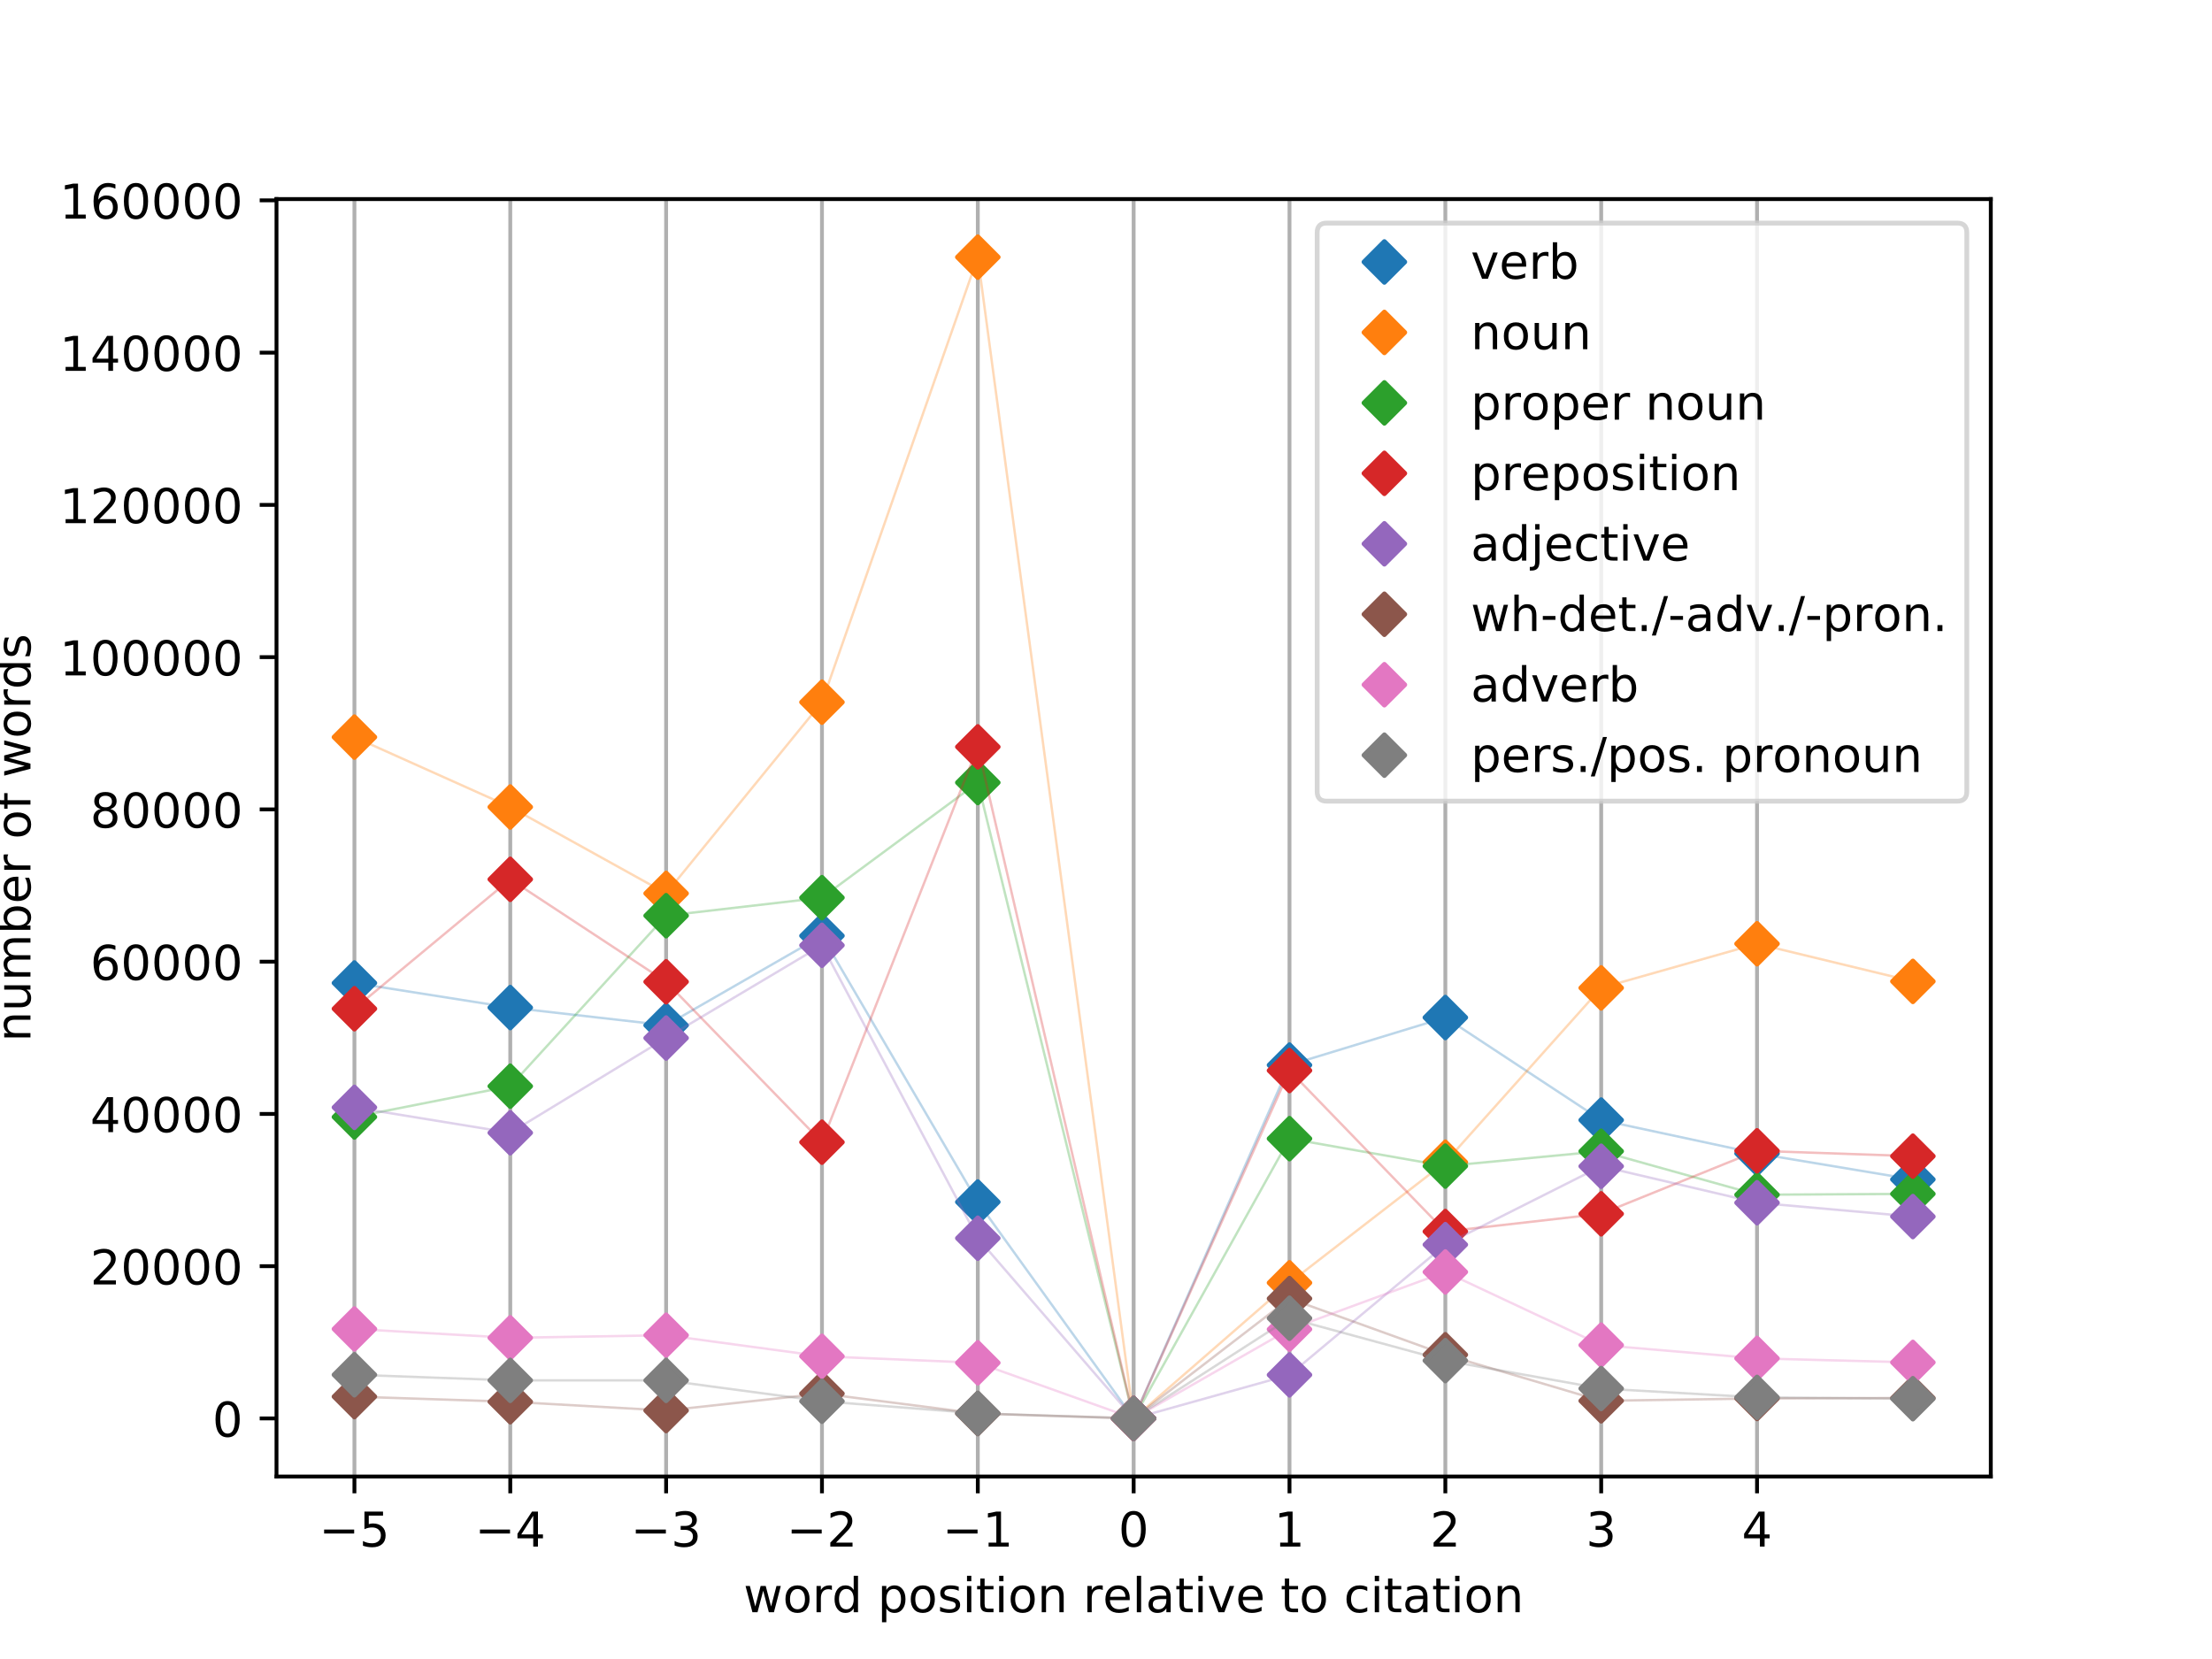 <?xml version="1.0" encoding="utf-8" standalone="no"?>
<!DOCTYPE svg PUBLIC "-//W3C//DTD SVG 1.1//EN"
  "http://www.w3.org/Graphics/SVG/1.1/DTD/svg11.dtd">
<!-- Created with matplotlib (https://matplotlib.org/) -->
<svg height="345.6pt" version="1.1" viewBox="0 0 460.8 345.6" width="460.8pt" xmlns="http://www.w3.org/2000/svg" xmlns:xlink="http://www.w3.org/1999/xlink">
 <defs>
  <style type="text/css">
*{stroke-linecap:butt;stroke-linejoin:round;}
  </style>
 </defs>
 <g id="figure_1">
  <g id="patch_1">
   <path d="M 0 345.6 
L 460.8 345.6 
L 460.8 0 
L 0 0 
z
" style="fill:#ffffff;"/>
  </g>
  <g id="axes_1">
   <g id="patch_2">
    <path d="M 57.6 307.584 
L 414.72 307.584 
L 414.72 41.472 
L 57.6 41.472 
z
" style="fill:#ffffff;"/>
   </g>
   <g id="matplotlib.axis_1">
    <g id="xtick_1">
     <g id="line2d_1">
      <path clip-path="url(#pbe0731efb4)" d="M 73.833 307.584 
L 73.833 41.472 
" style="fill:none;stroke:#b0b0b0;stroke-linecap:square;stroke-width:0.8;"/>
     </g>
     <g id="line2d_2">
      <defs>
       <path d="M 0 0 
L 0 3.5 
" id="m68bb7ba751" style="stroke:#000000;stroke-width:0.8;"/>
      </defs>
      <g>
       <use style="stroke:#000000;stroke-width:0.8;" x="73.833" xlink:href="#m68bb7ba751" y="307.584"/>
      </g>
     </g>
     <g id="text_1">
      <!-- −5 -->
      <defs>
       <path d="M 10.594 35.5 
L 73.188 35.5 
L 73.188 27.203 
L 10.594 27.203 
z
" id="DejaVuSans-8722"/>
       <path d="M 10.797 72.906 
L 49.516 72.906 
L 49.516 64.594 
L 19.828 64.594 
L 19.828 46.734 
Q 21.969 47.469 24.109 47.828 
Q 26.266 48.188 28.422 48.188 
Q 40.625 48.188 47.75 41.5 
Q 54.891 34.812 54.891 23.391 
Q 54.891 11.625 47.562 5.094 
Q 40.234 -1.422 26.906 -1.422 
Q 22.312 -1.422 17.547 -0.641 
Q 12.797 0.141 7.719 1.703 
L 7.719 11.625 
Q 12.109 9.234 16.797 8.062 
Q 21.484 6.891 26.703 6.891 
Q 35.156 6.891 40.078 11.328 
Q 45.016 15.766 45.016 23.391 
Q 45.016 31 40.078 35.438 
Q 35.156 39.891 26.703 39.891 
Q 22.75 39.891 18.812 39.016 
Q 14.891 38.141 10.797 36.281 
z
" id="DejaVuSans-53"/>
      </defs>
      <g transform="translate(66.462 322.182)scale(0.1 -0.1)">
       <use xlink:href="#DejaVuSans-8722"/>
       <use x="83.789" xlink:href="#DejaVuSans-53"/>
      </g>
     </g>
    </g>
    <g id="xtick_2">
     <g id="line2d_3">
      <path clip-path="url(#pbe0731efb4)" d="M 106.298 307.584 
L 106.298 41.472 
" style="fill:none;stroke:#b0b0b0;stroke-linecap:square;stroke-width:0.8;"/>
     </g>
     <g id="line2d_4">
      <g>
       <use style="stroke:#000000;stroke-width:0.8;" x="106.298" xlink:href="#m68bb7ba751" y="307.584"/>
      </g>
     </g>
     <g id="text_2">
      <!-- −4 -->
      <defs>
       <path d="M 37.797 64.312 
L 12.891 25.391 
L 37.797 25.391 
z
M 35.203 72.906 
L 47.609 72.906 
L 47.609 25.391 
L 58.016 25.391 
L 58.016 17.188 
L 47.609 17.188 
L 47.609 0 
L 37.797 0 
L 37.797 17.188 
L 4.891 17.188 
L 4.891 26.703 
z
" id="DejaVuSans-52"/>
      </defs>
      <g transform="translate(98.927 322.182)scale(0.1 -0.1)">
       <use xlink:href="#DejaVuSans-8722"/>
       <use x="83.789" xlink:href="#DejaVuSans-52"/>
      </g>
     </g>
    </g>
    <g id="xtick_3">
     <g id="line2d_5">
      <path clip-path="url(#pbe0731efb4)" d="M 138.764 307.584 
L 138.764 41.472 
" style="fill:none;stroke:#b0b0b0;stroke-linecap:square;stroke-width:0.8;"/>
     </g>
     <g id="line2d_6">
      <g>
       <use style="stroke:#000000;stroke-width:0.8;" x="138.764" xlink:href="#m68bb7ba751" y="307.584"/>
      </g>
     </g>
     <g id="text_3">
      <!-- −3 -->
      <defs>
       <path d="M 40.578 39.312 
Q 47.656 37.797 51.625 33 
Q 55.609 28.219 55.609 21.188 
Q 55.609 10.406 48.188 4.484 
Q 40.766 -1.422 27.094 -1.422 
Q 22.516 -1.422 17.656 -0.516 
Q 12.797 0.391 7.625 2.203 
L 7.625 11.719 
Q 11.719 9.328 16.594 8.109 
Q 21.484 6.891 26.812 6.891 
Q 36.078 6.891 40.938 10.547 
Q 45.797 14.203 45.797 21.188 
Q 45.797 27.641 41.281 31.266 
Q 36.766 34.906 28.719 34.906 
L 20.219 34.906 
L 20.219 43.016 
L 29.109 43.016 
Q 36.375 43.016 40.234 45.922 
Q 44.094 48.828 44.094 54.297 
Q 44.094 59.906 40.109 62.906 
Q 36.141 65.922 28.719 65.922 
Q 24.656 65.922 20.016 65.031 
Q 15.375 64.156 9.812 62.312 
L 9.812 71.094 
Q 15.438 72.656 20.344 73.438 
Q 25.25 74.219 29.594 74.219 
Q 40.828 74.219 47.359 69.109 
Q 53.906 64.016 53.906 55.328 
Q 53.906 49.266 50.438 45.094 
Q 46.969 40.922 40.578 39.312 
z
" id="DejaVuSans-51"/>
      </defs>
      <g transform="translate(131.393 322.182)scale(0.1 -0.1)">
       <use xlink:href="#DejaVuSans-8722"/>
       <use x="83.789" xlink:href="#DejaVuSans-51"/>
      </g>
     </g>
    </g>
    <g id="xtick_4">
     <g id="line2d_7">
      <path clip-path="url(#pbe0731efb4)" d="M 171.229 307.584 
L 171.229 41.472 
" style="fill:none;stroke:#b0b0b0;stroke-linecap:square;stroke-width:0.8;"/>
     </g>
     <g id="line2d_8">
      <g>
       <use style="stroke:#000000;stroke-width:0.8;" x="171.229" xlink:href="#m68bb7ba751" y="307.584"/>
      </g>
     </g>
     <g id="text_4">
      <!-- −2 -->
      <defs>
       <path d="M 19.188 8.297 
L 53.609 8.297 
L 53.609 0 
L 7.328 0 
L 7.328 8.297 
Q 12.938 14.109 22.625 23.891 
Q 32.328 33.688 34.812 36.531 
Q 39.547 41.844 41.422 45.531 
Q 43.312 49.219 43.312 52.781 
Q 43.312 58.594 39.234 62.25 
Q 35.156 65.922 28.609 65.922 
Q 23.969 65.922 18.812 64.312 
Q 13.672 62.703 7.812 59.422 
L 7.812 69.391 
Q 13.766 71.781 18.938 73 
Q 24.125 74.219 28.422 74.219 
Q 39.75 74.219 46.484 68.547 
Q 53.219 62.891 53.219 53.422 
Q 53.219 48.922 51.531 44.891 
Q 49.859 40.875 45.406 35.406 
Q 44.188 33.984 37.641 27.219 
Q 31.109 20.453 19.188 8.297 
z
" id="DejaVuSans-50"/>
      </defs>
      <g transform="translate(163.858 322.182)scale(0.1 -0.1)">
       <use xlink:href="#DejaVuSans-8722"/>
       <use x="83.789" xlink:href="#DejaVuSans-50"/>
      </g>
     </g>
    </g>
    <g id="xtick_5">
     <g id="line2d_9">
      <path clip-path="url(#pbe0731efb4)" d="M 203.695 307.584 
L 203.695 41.472 
" style="fill:none;stroke:#b0b0b0;stroke-linecap:square;stroke-width:0.8;"/>
     </g>
     <g id="line2d_10">
      <g>
       <use style="stroke:#000000;stroke-width:0.8;" x="203.695" xlink:href="#m68bb7ba751" y="307.584"/>
      </g>
     </g>
     <g id="text_5">
      <!-- −1 -->
      <defs>
       <path d="M 12.406 8.297 
L 28.516 8.297 
L 28.516 63.922 
L 10.984 60.406 
L 10.984 69.391 
L 28.422 72.906 
L 38.281 72.906 
L 38.281 8.297 
L 54.391 8.297 
L 54.391 0 
L 12.406 0 
z
" id="DejaVuSans-49"/>
      </defs>
      <g transform="translate(196.323 322.182)scale(0.1 -0.1)">
       <use xlink:href="#DejaVuSans-8722"/>
       <use x="83.789" xlink:href="#DejaVuSans-49"/>
      </g>
     </g>
    </g>
    <g id="xtick_6">
     <g id="line2d_11">
      <path clip-path="url(#pbe0731efb4)" d="M 236.16 307.584 
L 236.16 41.472 
" style="fill:none;stroke:#b0b0b0;stroke-linecap:square;stroke-width:0.8;"/>
     </g>
     <g id="line2d_12">
      <g>
       <use style="stroke:#000000;stroke-width:0.8;" x="236.16" xlink:href="#m68bb7ba751" y="307.584"/>
      </g>
     </g>
     <g id="text_6">
      <!-- 0 -->
      <defs>
       <path d="M 31.781 66.406 
Q 24.172 66.406 20.328 58.906 
Q 16.5 51.422 16.5 36.375 
Q 16.5 21.391 20.328 13.891 
Q 24.172 6.391 31.781 6.391 
Q 39.453 6.391 43.281 13.891 
Q 47.125 21.391 47.125 36.375 
Q 47.125 51.422 43.281 58.906 
Q 39.453 66.406 31.781 66.406 
z
M 31.781 74.219 
Q 44.047 74.219 50.516 64.516 
Q 56.984 54.828 56.984 36.375 
Q 56.984 17.969 50.516 8.266 
Q 44.047 -1.422 31.781 -1.422 
Q 19.531 -1.422 13.062 8.266 
Q 6.594 17.969 6.594 36.375 
Q 6.594 54.828 13.062 64.516 
Q 19.531 74.219 31.781 74.219 
z
" id="DejaVuSans-48"/>
      </defs>
      <g transform="translate(232.979 322.182)scale(0.1 -0.1)">
       <use xlink:href="#DejaVuSans-48"/>
      </g>
     </g>
    </g>
    <g id="xtick_7">
     <g id="line2d_13">
      <path clip-path="url(#pbe0731efb4)" d="M 268.625 307.584 
L 268.625 41.472 
" style="fill:none;stroke:#b0b0b0;stroke-linecap:square;stroke-width:0.8;"/>
     </g>
     <g id="line2d_14">
      <g>
       <use style="stroke:#000000;stroke-width:0.8;" x="268.625" xlink:href="#m68bb7ba751" y="307.584"/>
      </g>
     </g>
     <g id="text_7">
      <!-- 1 -->
      <g transform="translate(265.444 322.182)scale(0.1 -0.1)">
       <use xlink:href="#DejaVuSans-49"/>
      </g>
     </g>
    </g>
    <g id="xtick_8">
     <g id="line2d_15">
      <path clip-path="url(#pbe0731efb4)" d="M 301.091 307.584 
L 301.091 41.472 
" style="fill:none;stroke:#b0b0b0;stroke-linecap:square;stroke-width:0.8;"/>
     </g>
     <g id="line2d_16">
      <g>
       <use style="stroke:#000000;stroke-width:0.8;" x="301.091" xlink:href="#m68bb7ba751" y="307.584"/>
      </g>
     </g>
     <g id="text_8">
      <!-- 2 -->
      <g transform="translate(297.91 322.182)scale(0.1 -0.1)">
       <use xlink:href="#DejaVuSans-50"/>
      </g>
     </g>
    </g>
    <g id="xtick_9">
     <g id="line2d_17">
      <path clip-path="url(#pbe0731efb4)" d="M 333.556 307.584 
L 333.556 41.472 
" style="fill:none;stroke:#b0b0b0;stroke-linecap:square;stroke-width:0.8;"/>
     </g>
     <g id="line2d_18">
      <g>
       <use style="stroke:#000000;stroke-width:0.8;" x="333.556" xlink:href="#m68bb7ba751" y="307.584"/>
      </g>
     </g>
     <g id="text_9">
      <!-- 3 -->
      <g transform="translate(330.375 322.182)scale(0.1 -0.1)">
       <use xlink:href="#DejaVuSans-51"/>
      </g>
     </g>
    </g>
    <g id="xtick_10">
     <g id="line2d_19">
      <path clip-path="url(#pbe0731efb4)" d="M 366.022 307.584 
L 366.022 41.472 
" style="fill:none;stroke:#b0b0b0;stroke-linecap:square;stroke-width:0.8;"/>
     </g>
     <g id="line2d_20">
      <g>
       <use style="stroke:#000000;stroke-width:0.8;" x="366.022" xlink:href="#m68bb7ba751" y="307.584"/>
      </g>
     </g>
     <g id="text_10">
      <!-- 4 -->
      <g transform="translate(362.841 322.182)scale(0.1 -0.1)">
       <use xlink:href="#DejaVuSans-52"/>
      </g>
     </g>
    </g>
    <g id="text_11">
     <!-- word position relative to citation -->
     <defs>
      <path d="M 4.203 54.688 
L 13.188 54.688 
L 24.422 12.016 
L 35.594 54.688 
L 46.188 54.688 
L 57.422 12.016 
L 68.609 54.688 
L 77.594 54.688 
L 63.281 0 
L 52.688 0 
L 40.922 44.828 
L 29.109 0 
L 18.5 0 
z
" id="DejaVuSans-119"/>
      <path d="M 30.609 48.391 
Q 23.391 48.391 19.188 42.75 
Q 14.984 37.109 14.984 27.297 
Q 14.984 17.484 19.156 11.844 
Q 23.344 6.203 30.609 6.203 
Q 37.797 6.203 41.984 11.859 
Q 46.188 17.531 46.188 27.297 
Q 46.188 37.016 41.984 42.703 
Q 37.797 48.391 30.609 48.391 
z
M 30.609 56 
Q 42.328 56 49.016 48.375 
Q 55.719 40.766 55.719 27.297 
Q 55.719 13.875 49.016 6.219 
Q 42.328 -1.422 30.609 -1.422 
Q 18.844 -1.422 12.172 6.219 
Q 5.516 13.875 5.516 27.297 
Q 5.516 40.766 12.172 48.375 
Q 18.844 56 30.609 56 
z
" id="DejaVuSans-111"/>
      <path d="M 41.109 46.297 
Q 39.594 47.172 37.812 47.578 
Q 36.031 48 33.891 48 
Q 26.266 48 22.188 43.047 
Q 18.109 38.094 18.109 28.812 
L 18.109 0 
L 9.078 0 
L 9.078 54.688 
L 18.109 54.688 
L 18.109 46.188 
Q 20.953 51.172 25.484 53.578 
Q 30.031 56 36.531 56 
Q 37.453 56 38.578 55.875 
Q 39.703 55.766 41.062 55.516 
z
" id="DejaVuSans-114"/>
      <path d="M 45.406 46.391 
L 45.406 75.984 
L 54.391 75.984 
L 54.391 0 
L 45.406 0 
L 45.406 8.203 
Q 42.578 3.328 38.25 0.953 
Q 33.938 -1.422 27.875 -1.422 
Q 17.969 -1.422 11.734 6.484 
Q 5.516 14.406 5.516 27.297 
Q 5.516 40.188 11.734 48.094 
Q 17.969 56 27.875 56 
Q 33.938 56 38.25 53.625 
Q 42.578 51.266 45.406 46.391 
z
M 14.797 27.297 
Q 14.797 17.391 18.875 11.75 
Q 22.953 6.109 30.078 6.109 
Q 37.203 6.109 41.297 11.75 
Q 45.406 17.391 45.406 27.297 
Q 45.406 37.203 41.297 42.844 
Q 37.203 48.484 30.078 48.484 
Q 22.953 48.484 18.875 42.844 
Q 14.797 37.203 14.797 27.297 
z
" id="DejaVuSans-100"/>
      <path id="DejaVuSans-32"/>
      <path d="M 18.109 8.203 
L 18.109 -20.797 
L 9.078 -20.797 
L 9.078 54.688 
L 18.109 54.688 
L 18.109 46.391 
Q 20.953 51.266 25.266 53.625 
Q 29.594 56 35.594 56 
Q 45.562 56 51.781 48.094 
Q 58.016 40.188 58.016 27.297 
Q 58.016 14.406 51.781 6.484 
Q 45.562 -1.422 35.594 -1.422 
Q 29.594 -1.422 25.266 0.953 
Q 20.953 3.328 18.109 8.203 
z
M 48.688 27.297 
Q 48.688 37.203 44.609 42.844 
Q 40.531 48.484 33.406 48.484 
Q 26.266 48.484 22.188 42.844 
Q 18.109 37.203 18.109 27.297 
Q 18.109 17.391 22.188 11.75 
Q 26.266 6.109 33.406 6.109 
Q 40.531 6.109 44.609 11.75 
Q 48.688 17.391 48.688 27.297 
z
" id="DejaVuSans-112"/>
      <path d="M 44.281 53.078 
L 44.281 44.578 
Q 40.484 46.531 36.375 47.5 
Q 32.281 48.484 27.875 48.484 
Q 21.188 48.484 17.844 46.438 
Q 14.5 44.391 14.5 40.281 
Q 14.5 37.156 16.891 35.375 
Q 19.281 33.594 26.516 31.984 
L 29.594 31.297 
Q 39.156 29.25 43.188 25.516 
Q 47.219 21.781 47.219 15.094 
Q 47.219 7.469 41.188 3.016 
Q 35.156 -1.422 24.609 -1.422 
Q 20.219 -1.422 15.453 -0.562 
Q 10.688 0.297 5.422 2 
L 5.422 11.281 
Q 10.406 8.688 15.234 7.391 
Q 20.062 6.109 24.812 6.109 
Q 31.156 6.109 34.562 8.281 
Q 37.984 10.453 37.984 14.406 
Q 37.984 18.062 35.516 20.016 
Q 33.062 21.969 24.703 23.781 
L 21.578 24.516 
Q 13.234 26.266 9.516 29.906 
Q 5.812 33.547 5.812 39.891 
Q 5.812 47.609 11.281 51.797 
Q 16.75 56 26.812 56 
Q 31.781 56 36.172 55.266 
Q 40.578 54.547 44.281 53.078 
z
" id="DejaVuSans-115"/>
      <path d="M 9.422 54.688 
L 18.406 54.688 
L 18.406 0 
L 9.422 0 
z
M 9.422 75.984 
L 18.406 75.984 
L 18.406 64.594 
L 9.422 64.594 
z
" id="DejaVuSans-105"/>
      <path d="M 18.312 70.219 
L 18.312 54.688 
L 36.812 54.688 
L 36.812 47.703 
L 18.312 47.703 
L 18.312 18.016 
Q 18.312 11.328 20.141 9.422 
Q 21.969 7.516 27.594 7.516 
L 36.812 7.516 
L 36.812 0 
L 27.594 0 
Q 17.188 0 13.234 3.875 
Q 9.281 7.766 9.281 18.016 
L 9.281 47.703 
L 2.688 47.703 
L 2.688 54.688 
L 9.281 54.688 
L 9.281 70.219 
z
" id="DejaVuSans-116"/>
      <path d="M 54.891 33.016 
L 54.891 0 
L 45.906 0 
L 45.906 32.719 
Q 45.906 40.484 42.875 44.328 
Q 39.844 48.188 33.797 48.188 
Q 26.516 48.188 22.312 43.547 
Q 18.109 38.922 18.109 30.906 
L 18.109 0 
L 9.078 0 
L 9.078 54.688 
L 18.109 54.688 
L 18.109 46.188 
Q 21.344 51.125 25.703 53.562 
Q 30.078 56 35.797 56 
Q 45.219 56 50.047 50.172 
Q 54.891 44.344 54.891 33.016 
z
" id="DejaVuSans-110"/>
      <path d="M 56.203 29.594 
L 56.203 25.203 
L 14.891 25.203 
Q 15.484 15.922 20.484 11.062 
Q 25.484 6.203 34.422 6.203 
Q 39.594 6.203 44.453 7.469 
Q 49.312 8.734 54.109 11.281 
L 54.109 2.781 
Q 49.266 0.734 44.188 -0.344 
Q 39.109 -1.422 33.891 -1.422 
Q 20.797 -1.422 13.156 6.188 
Q 5.516 13.812 5.516 26.812 
Q 5.516 40.234 12.766 48.109 
Q 20.016 56 32.328 56 
Q 43.359 56 49.781 48.891 
Q 56.203 41.797 56.203 29.594 
z
M 47.219 32.234 
Q 47.125 39.594 43.094 43.984 
Q 39.062 48.391 32.422 48.391 
Q 24.906 48.391 20.391 44.141 
Q 15.875 39.891 15.188 32.172 
z
" id="DejaVuSans-101"/>
      <path d="M 9.422 75.984 
L 18.406 75.984 
L 18.406 0 
L 9.422 0 
z
" id="DejaVuSans-108"/>
      <path d="M 34.281 27.484 
Q 23.391 27.484 19.188 25 
Q 14.984 22.516 14.984 16.5 
Q 14.984 11.719 18.141 8.906 
Q 21.297 6.109 26.703 6.109 
Q 34.188 6.109 38.703 11.406 
Q 43.219 16.703 43.219 25.484 
L 43.219 27.484 
z
M 52.203 31.203 
L 52.203 0 
L 43.219 0 
L 43.219 8.297 
Q 40.141 3.328 35.547 0.953 
Q 30.953 -1.422 24.312 -1.422 
Q 15.922 -1.422 10.953 3.297 
Q 6 8.016 6 15.922 
Q 6 25.141 12.172 29.828 
Q 18.359 34.516 30.609 34.516 
L 43.219 34.516 
L 43.219 35.406 
Q 43.219 41.609 39.141 45 
Q 35.062 48.391 27.688 48.391 
Q 23 48.391 18.547 47.266 
Q 14.109 46.141 10.016 43.891 
L 10.016 52.203 
Q 14.938 54.109 19.578 55.047 
Q 24.219 56 28.609 56 
Q 40.484 56 46.344 49.844 
Q 52.203 43.703 52.203 31.203 
z
" id="DejaVuSans-97"/>
      <path d="M 2.984 54.688 
L 12.5 54.688 
L 29.594 8.797 
L 46.688 54.688 
L 56.203 54.688 
L 35.688 0 
L 23.484 0 
z
" id="DejaVuSans-118"/>
      <path d="M 48.781 52.594 
L 48.781 44.188 
Q 44.969 46.297 41.141 47.344 
Q 37.312 48.391 33.406 48.391 
Q 24.656 48.391 19.812 42.844 
Q 14.984 37.312 14.984 27.297 
Q 14.984 17.281 19.812 11.734 
Q 24.656 6.203 33.406 6.203 
Q 37.312 6.203 41.141 7.25 
Q 44.969 8.297 48.781 10.406 
L 48.781 2.094 
Q 45.016 0.344 40.984 -0.531 
Q 36.969 -1.422 32.422 -1.422 
Q 20.062 -1.422 12.781 6.344 
Q 5.516 14.109 5.516 27.297 
Q 5.516 40.672 12.859 48.328 
Q 20.219 56 33.016 56 
Q 37.156 56 41.109 55.141 
Q 45.062 54.297 48.781 52.594 
z
" id="DejaVuSans-99"/>
     </defs>
     <g transform="translate(154.894 335.861)scale(0.1 -0.1)">
      <use xlink:href="#DejaVuSans-119"/>
      <use x="81.787" xlink:href="#DejaVuSans-111"/>
      <use x="142.969" xlink:href="#DejaVuSans-114"/>
      <use x="184.066" xlink:href="#DejaVuSans-100"/>
      <use x="247.543" xlink:href="#DejaVuSans-32"/>
      <use x="279.33" xlink:href="#DejaVuSans-112"/>
      <use x="342.807" xlink:href="#DejaVuSans-111"/>
      <use x="403.988" xlink:href="#DejaVuSans-115"/>
      <use x="456.088" xlink:href="#DejaVuSans-105"/>
      <use x="483.871" xlink:href="#DejaVuSans-116"/>
      <use x="523.08" xlink:href="#DejaVuSans-105"/>
      <use x="550.863" xlink:href="#DejaVuSans-111"/>
      <use x="612.045" xlink:href="#DejaVuSans-110"/>
      <use x="675.424" xlink:href="#DejaVuSans-32"/>
      <use x="707.211" xlink:href="#DejaVuSans-114"/>
      <use x="748.293" xlink:href="#DejaVuSans-101"/>
      <use x="809.816" xlink:href="#DejaVuSans-108"/>
      <use x="837.6" xlink:href="#DejaVuSans-97"/>
      <use x="898.879" xlink:href="#DejaVuSans-116"/>
      <use x="938.088" xlink:href="#DejaVuSans-105"/>
      <use x="965.871" xlink:href="#DejaVuSans-118"/>
      <use x="1025.051" xlink:href="#DejaVuSans-101"/>
      <use x="1086.574" xlink:href="#DejaVuSans-32"/>
      <use x="1118.361" xlink:href="#DejaVuSans-116"/>
      <use x="1157.57" xlink:href="#DejaVuSans-111"/>
      <use x="1218.752" xlink:href="#DejaVuSans-32"/>
      <use x="1250.539" xlink:href="#DejaVuSans-99"/>
      <use x="1305.52" xlink:href="#DejaVuSans-105"/>
      <use x="1333.303" xlink:href="#DejaVuSans-116"/>
      <use x="1372.512" xlink:href="#DejaVuSans-97"/>
      <use x="1433.791" xlink:href="#DejaVuSans-116"/>
      <use x="1473" xlink:href="#DejaVuSans-105"/>
      <use x="1500.783" xlink:href="#DejaVuSans-111"/>
      <use x="1561.965" xlink:href="#DejaVuSans-110"/>
     </g>
    </g>
   </g>
   <g id="matplotlib.axis_2">
    <g id="ytick_1">
     <g id="line2d_21">
      <defs>
       <path d="M 0 0 
L -3.5 0 
" id="mc82fa91565" style="stroke:#000000;stroke-width:0.8;"/>
      </defs>
      <g>
       <use style="stroke:#000000;stroke-width:0.8;" x="57.6" xlink:href="#mc82fa91565" y="295.488"/>
      </g>
     </g>
     <g id="text_12">
      <!-- 0 -->
      <g transform="translate(44.237 299.287)scale(0.1 -0.1)">
       <use xlink:href="#DejaVuSans-48"/>
      </g>
     </g>
    </g>
    <g id="ytick_2">
     <g id="line2d_22">
      <g>
       <use style="stroke:#000000;stroke-width:0.8;" x="57.6" xlink:href="#mc82fa91565" y="263.77"/>
      </g>
     </g>
     <g id="text_13">
      <!-- 20000 -->
      <g transform="translate(18.788 267.569)scale(0.1 -0.1)">
       <use xlink:href="#DejaVuSans-50"/>
       <use x="63.623" xlink:href="#DejaVuSans-48"/>
       <use x="127.246" xlink:href="#DejaVuSans-48"/>
       <use x="190.869" xlink:href="#DejaVuSans-48"/>
       <use x="254.492" xlink:href="#DejaVuSans-48"/>
      </g>
     </g>
    </g>
    <g id="ytick_3">
     <g id="line2d_23">
      <g>
       <use style="stroke:#000000;stroke-width:0.8;" x="57.6" xlink:href="#mc82fa91565" y="232.051"/>
      </g>
     </g>
     <g id="text_14">
      <!-- 40000 -->
      <g transform="translate(18.788 235.85)scale(0.1 -0.1)">
       <use xlink:href="#DejaVuSans-52"/>
       <use x="63.623" xlink:href="#DejaVuSans-48"/>
       <use x="127.246" xlink:href="#DejaVuSans-48"/>
       <use x="190.869" xlink:href="#DejaVuSans-48"/>
       <use x="254.492" xlink:href="#DejaVuSans-48"/>
      </g>
     </g>
    </g>
    <g id="ytick_4">
     <g id="line2d_24">
      <g>
       <use style="stroke:#000000;stroke-width:0.8;" x="57.6" xlink:href="#mc82fa91565" y="200.333"/>
      </g>
     </g>
     <g id="text_15">
      <!-- 60000 -->
      <defs>
       <path d="M 33.016 40.375 
Q 26.375 40.375 22.484 35.828 
Q 18.609 31.297 18.609 23.391 
Q 18.609 15.531 22.484 10.953 
Q 26.375 6.391 33.016 6.391 
Q 39.656 6.391 43.531 10.953 
Q 47.406 15.531 47.406 23.391 
Q 47.406 31.297 43.531 35.828 
Q 39.656 40.375 33.016 40.375 
z
M 52.594 71.297 
L 52.594 62.312 
Q 48.875 64.062 45.094 64.984 
Q 41.312 65.922 37.594 65.922 
Q 27.828 65.922 22.672 59.328 
Q 17.531 52.734 16.797 39.406 
Q 19.672 43.656 24.016 45.922 
Q 28.375 48.188 33.594 48.188 
Q 44.578 48.188 50.953 41.516 
Q 57.328 34.859 57.328 23.391 
Q 57.328 12.156 50.688 5.359 
Q 44.047 -1.422 33.016 -1.422 
Q 20.359 -1.422 13.672 8.266 
Q 6.984 17.969 6.984 36.375 
Q 6.984 53.656 15.188 63.938 
Q 23.391 74.219 37.203 74.219 
Q 40.922 74.219 44.703 73.484 
Q 48.484 72.75 52.594 71.297 
z
" id="DejaVuSans-54"/>
      </defs>
      <g transform="translate(18.788 204.132)scale(0.1 -0.1)">
       <use xlink:href="#DejaVuSans-54"/>
       <use x="63.623" xlink:href="#DejaVuSans-48"/>
       <use x="127.246" xlink:href="#DejaVuSans-48"/>
       <use x="190.869" xlink:href="#DejaVuSans-48"/>
       <use x="254.492" xlink:href="#DejaVuSans-48"/>
      </g>
     </g>
    </g>
    <g id="ytick_5">
     <g id="line2d_25">
      <g>
       <use style="stroke:#000000;stroke-width:0.8;" x="57.6" xlink:href="#mc82fa91565" y="168.614"/>
      </g>
     </g>
     <g id="text_16">
      <!-- 80000 -->
      <defs>
       <path d="M 31.781 34.625 
Q 24.75 34.625 20.719 30.859 
Q 16.703 27.094 16.703 20.516 
Q 16.703 13.922 20.719 10.156 
Q 24.75 6.391 31.781 6.391 
Q 38.812 6.391 42.859 10.172 
Q 46.922 13.969 46.922 20.516 
Q 46.922 27.094 42.891 30.859 
Q 38.875 34.625 31.781 34.625 
z
M 21.922 38.812 
Q 15.578 40.375 12.031 44.719 
Q 8.5 49.078 8.5 55.328 
Q 8.5 64.062 14.719 69.141 
Q 20.953 74.219 31.781 74.219 
Q 42.672 74.219 48.875 69.141 
Q 55.078 64.062 55.078 55.328 
Q 55.078 49.078 51.531 44.719 
Q 48 40.375 41.703 38.812 
Q 48.828 37.156 52.797 32.312 
Q 56.781 27.484 56.781 20.516 
Q 56.781 9.906 50.312 4.234 
Q 43.844 -1.422 31.781 -1.422 
Q 19.734 -1.422 13.25 4.234 
Q 6.781 9.906 6.781 20.516 
Q 6.781 27.484 10.781 32.312 
Q 14.797 37.156 21.922 38.812 
z
M 18.312 54.391 
Q 18.312 48.734 21.844 45.562 
Q 25.391 42.391 31.781 42.391 
Q 38.141 42.391 41.719 45.562 
Q 45.312 48.734 45.312 54.391 
Q 45.312 60.062 41.719 63.234 
Q 38.141 66.406 31.781 66.406 
Q 25.391 66.406 21.844 63.234 
Q 18.312 60.062 18.312 54.391 
z
" id="DejaVuSans-56"/>
      </defs>
      <g transform="translate(18.788 172.413)scale(0.1 -0.1)">
       <use xlink:href="#DejaVuSans-56"/>
       <use x="63.623" xlink:href="#DejaVuSans-48"/>
       <use x="127.246" xlink:href="#DejaVuSans-48"/>
       <use x="190.869" xlink:href="#DejaVuSans-48"/>
       <use x="254.492" xlink:href="#DejaVuSans-48"/>
      </g>
     </g>
    </g>
    <g id="ytick_6">
     <g id="line2d_26">
      <g>
       <use style="stroke:#000000;stroke-width:0.8;" x="57.6" xlink:href="#mc82fa91565" y="136.896"/>
      </g>
     </g>
     <g id="text_17">
      <!-- 100000 -->
      <g transform="translate(12.425 140.695)scale(0.1 -0.1)">
       <use xlink:href="#DejaVuSans-49"/>
       <use x="63.623" xlink:href="#DejaVuSans-48"/>
       <use x="127.246" xlink:href="#DejaVuSans-48"/>
       <use x="190.869" xlink:href="#DejaVuSans-48"/>
       <use x="254.492" xlink:href="#DejaVuSans-48"/>
       <use x="318.115" xlink:href="#DejaVuSans-48"/>
      </g>
     </g>
    </g>
    <g id="ytick_7">
     <g id="line2d_27">
      <g>
       <use style="stroke:#000000;stroke-width:0.8;" x="57.6" xlink:href="#mc82fa91565" y="105.177"/>
      </g>
     </g>
     <g id="text_18">
      <!-- 120000 -->
      <g transform="translate(12.425 108.976)scale(0.1 -0.1)">
       <use xlink:href="#DejaVuSans-49"/>
       <use x="63.623" xlink:href="#DejaVuSans-50"/>
       <use x="127.246" xlink:href="#DejaVuSans-48"/>
       <use x="190.869" xlink:href="#DejaVuSans-48"/>
       <use x="254.492" xlink:href="#DejaVuSans-48"/>
       <use x="318.115" xlink:href="#DejaVuSans-48"/>
      </g>
     </g>
    </g>
    <g id="ytick_8">
     <g id="line2d_28">
      <g>
       <use style="stroke:#000000;stroke-width:0.8;" x="57.6" xlink:href="#mc82fa91565" y="73.459"/>
      </g>
     </g>
     <g id="text_19">
      <!-- 140000 -->
      <g transform="translate(12.425 77.258)scale(0.1 -0.1)">
       <use xlink:href="#DejaVuSans-49"/>
       <use x="63.623" xlink:href="#DejaVuSans-52"/>
       <use x="127.246" xlink:href="#DejaVuSans-48"/>
       <use x="190.869" xlink:href="#DejaVuSans-48"/>
       <use x="254.492" xlink:href="#DejaVuSans-48"/>
       <use x="318.115" xlink:href="#DejaVuSans-48"/>
      </g>
     </g>
    </g>
    <g id="ytick_9">
     <g id="line2d_29">
      <g>
       <use style="stroke:#000000;stroke-width:0.8;" x="57.6" xlink:href="#mc82fa91565" y="41.74"/>
      </g>
     </g>
     <g id="text_20">
      <!-- 160000 -->
      <g transform="translate(12.425 45.539)scale(0.1 -0.1)">
       <use xlink:href="#DejaVuSans-49"/>
       <use x="63.623" xlink:href="#DejaVuSans-54"/>
       <use x="127.246" xlink:href="#DejaVuSans-48"/>
       <use x="190.869" xlink:href="#DejaVuSans-48"/>
       <use x="254.492" xlink:href="#DejaVuSans-48"/>
       <use x="318.115" xlink:href="#DejaVuSans-48"/>
      </g>
     </g>
    </g>
    <g id="text_21">
     <!-- number of words -->
     <defs>
      <path d="M 8.5 21.578 
L 8.5 54.688 
L 17.484 54.688 
L 17.484 21.922 
Q 17.484 14.156 20.5 10.266 
Q 23.531 6.391 29.594 6.391 
Q 36.859 6.391 41.078 11.031 
Q 45.312 15.672 45.312 23.688 
L 45.312 54.688 
L 54.297 54.688 
L 54.297 0 
L 45.312 0 
L 45.312 8.406 
Q 42.047 3.422 37.719 1 
Q 33.406 -1.422 27.688 -1.422 
Q 18.266 -1.422 13.375 4.438 
Q 8.5 10.297 8.5 21.578 
z
M 31.109 56 
z
" id="DejaVuSans-117"/>
      <path d="M 52 44.188 
Q 55.375 50.25 60.062 53.125 
Q 64.75 56 71.094 56 
Q 79.641 56 84.281 50.016 
Q 88.922 44.047 88.922 33.016 
L 88.922 0 
L 79.891 0 
L 79.891 32.719 
Q 79.891 40.578 77.094 44.375 
Q 74.312 48.188 68.609 48.188 
Q 61.625 48.188 57.562 43.547 
Q 53.516 38.922 53.516 30.906 
L 53.516 0 
L 44.484 0 
L 44.484 32.719 
Q 44.484 40.625 41.703 44.406 
Q 38.922 48.188 33.109 48.188 
Q 26.219 48.188 22.156 43.531 
Q 18.109 38.875 18.109 30.906 
L 18.109 0 
L 9.078 0 
L 9.078 54.688 
L 18.109 54.688 
L 18.109 46.188 
Q 21.188 51.219 25.484 53.609 
Q 29.781 56 35.688 56 
Q 41.656 56 45.828 52.969 
Q 50 49.953 52 44.188 
z
" id="DejaVuSans-109"/>
      <path d="M 48.688 27.297 
Q 48.688 37.203 44.609 42.844 
Q 40.531 48.484 33.406 48.484 
Q 26.266 48.484 22.188 42.844 
Q 18.109 37.203 18.109 27.297 
Q 18.109 17.391 22.188 11.75 
Q 26.266 6.109 33.406 6.109 
Q 40.531 6.109 44.609 11.75 
Q 48.688 17.391 48.688 27.297 
z
M 18.109 46.391 
Q 20.953 51.266 25.266 53.625 
Q 29.594 56 35.594 56 
Q 45.562 56 51.781 48.094 
Q 58.016 40.188 58.016 27.297 
Q 58.016 14.406 51.781 6.484 
Q 45.562 -1.422 35.594 -1.422 
Q 29.594 -1.422 25.266 0.953 
Q 20.953 3.328 18.109 8.203 
L 18.109 0 
L 9.078 0 
L 9.078 75.984 
L 18.109 75.984 
z
" id="DejaVuSans-98"/>
      <path d="M 37.109 75.984 
L 37.109 68.5 
L 28.516 68.5 
Q 23.688 68.5 21.797 66.547 
Q 19.922 64.594 19.922 59.516 
L 19.922 54.688 
L 34.719 54.688 
L 34.719 47.703 
L 19.922 47.703 
L 19.922 0 
L 10.891 0 
L 10.891 47.703 
L 2.297 47.703 
L 2.297 54.688 
L 10.891 54.688 
L 10.891 58.5 
Q 10.891 67.625 15.141 71.797 
Q 19.391 75.984 28.609 75.984 
z
" id="DejaVuSans-102"/>
     </defs>
     <g transform="translate(6.345 217.022)rotate(-90)scale(0.1 -0.1)">
      <use xlink:href="#DejaVuSans-110"/>
      <use x="63.379" xlink:href="#DejaVuSans-117"/>
      <use x="126.758" xlink:href="#DejaVuSans-109"/>
      <use x="224.17" xlink:href="#DejaVuSans-98"/>
      <use x="287.646" xlink:href="#DejaVuSans-101"/>
      <use x="349.17" xlink:href="#DejaVuSans-114"/>
      <use x="390.283" xlink:href="#DejaVuSans-32"/>
      <use x="422.07" xlink:href="#DejaVuSans-111"/>
      <use x="483.252" xlink:href="#DejaVuSans-102"/>
      <use x="518.457" xlink:href="#DejaVuSans-32"/>
      <use x="550.244" xlink:href="#DejaVuSans-119"/>
      <use x="632.031" xlink:href="#DejaVuSans-111"/>
      <use x="693.213" xlink:href="#DejaVuSans-114"/>
      <use x="734.311" xlink:href="#DejaVuSans-100"/>
      <use x="797.787" xlink:href="#DejaVuSans-115"/>
     </g>
    </g>
   </g>
   <g id="line2d_30">
    <path clip-path="url(#pbe0731efb4)" d="M 73.833 204.772 
L 106.298 209.894 
L 138.764 213.591 
L 171.229 194.94 
L 203.695 250.397 
L 236.16 295.488 
L 268.625 221.873 
L 301.091 211.968 
L 333.556 233.331 
L 366.022 240.296 
L 398.487 245.7 
" style="fill:none;stroke:#1f77b4;stroke-linecap:square;stroke-opacity:0.3;stroke-width:0.5;"/>
   </g>
   <g id="line2d_31">
    <defs>
     <path d="M -0 4.243 
L 4.243 0 
L 0 -4.243 
L -4.243 -0 
z
" id="m6851cbe07b" style="stroke:#1f77b4;stroke-linejoin:miter;"/>
    </defs>
    <g clip-path="url(#pbe0731efb4)">
     <use style="fill:#1f77b4;stroke:#1f77b4;stroke-linejoin:miter;" x="73.833" xlink:href="#m6851cbe07b" y="204.772"/>
     <use style="fill:#1f77b4;stroke:#1f77b4;stroke-linejoin:miter;" x="106.298" xlink:href="#m6851cbe07b" y="209.894"/>
     <use style="fill:#1f77b4;stroke:#1f77b4;stroke-linejoin:miter;" x="138.764" xlink:href="#m6851cbe07b" y="213.591"/>
     <use style="fill:#1f77b4;stroke:#1f77b4;stroke-linejoin:miter;" x="171.229" xlink:href="#m6851cbe07b" y="194.94"/>
     <use style="fill:#1f77b4;stroke:#1f77b4;stroke-linejoin:miter;" x="203.695" xlink:href="#m6851cbe07b" y="250.397"/>
     <use style="fill:#1f77b4;stroke:#1f77b4;stroke-linejoin:miter;" x="236.16" xlink:href="#m6851cbe07b" y="295.488"/>
     <use style="fill:#1f77b4;stroke:#1f77b4;stroke-linejoin:miter;" x="268.625" xlink:href="#m6851cbe07b" y="221.873"/>
     <use style="fill:#1f77b4;stroke:#1f77b4;stroke-linejoin:miter;" x="301.091" xlink:href="#m6851cbe07b" y="211.968"/>
     <use style="fill:#1f77b4;stroke:#1f77b4;stroke-linejoin:miter;" x="333.556" xlink:href="#m6851cbe07b" y="233.331"/>
     <use style="fill:#1f77b4;stroke:#1f77b4;stroke-linejoin:miter;" x="366.022" xlink:href="#m6851cbe07b" y="240.296"/>
     <use style="fill:#1f77b4;stroke:#1f77b4;stroke-linejoin:miter;" x="398.487" xlink:href="#m6851cbe07b" y="245.7"/>
    </g>
   </g>
   <g id="line2d_32">
    <path clip-path="url(#pbe0731efb4)" d="M 73.833 153.557 
L 106.298 168.116 
L 138.764 186.11 
L 171.229 146.275 
L 203.695 53.568 
L 236.16 295.488 
L 268.625 267.228 
L 301.091 242.106 
L 333.556 205.799 
L 366.022 196.599 
L 398.487 204.442 
" style="fill:none;stroke:#ff7f0e;stroke-linecap:square;stroke-opacity:0.3;stroke-width:0.5;"/>
   </g>
   <g id="line2d_33">
    <defs>
     <path d="M -0 4.243 
L 4.243 0 
L 0 -4.243 
L -4.243 -0 
z
" id="m66d661caee" style="stroke:#ff7f0e;stroke-linejoin:miter;"/>
    </defs>
    <g clip-path="url(#pbe0731efb4)">
     <use style="fill:#ff7f0e;stroke:#ff7f0e;stroke-linejoin:miter;" x="73.833" xlink:href="#m66d661caee" y="153.557"/>
     <use style="fill:#ff7f0e;stroke:#ff7f0e;stroke-linejoin:miter;" x="106.298" xlink:href="#m66d661caee" y="168.116"/>
     <use style="fill:#ff7f0e;stroke:#ff7f0e;stroke-linejoin:miter;" x="138.764" xlink:href="#m66d661caee" y="186.11"/>
     <use style="fill:#ff7f0e;stroke:#ff7f0e;stroke-linejoin:miter;" x="171.229" xlink:href="#m66d661caee" y="146.275"/>
     <use style="fill:#ff7f0e;stroke:#ff7f0e;stroke-linejoin:miter;" x="203.695" xlink:href="#m66d661caee" y="53.568"/>
     <use style="fill:#ff7f0e;stroke:#ff7f0e;stroke-linejoin:miter;" x="236.16" xlink:href="#m66d661caee" y="295.488"/>
     <use style="fill:#ff7f0e;stroke:#ff7f0e;stroke-linejoin:miter;" x="268.625" xlink:href="#m66d661caee" y="267.228"/>
     <use style="fill:#ff7f0e;stroke:#ff7f0e;stroke-linejoin:miter;" x="301.091" xlink:href="#m66d661caee" y="242.106"/>
     <use style="fill:#ff7f0e;stroke:#ff7f0e;stroke-linejoin:miter;" x="333.556" xlink:href="#m66d661caee" y="205.799"/>
     <use style="fill:#ff7f0e;stroke:#ff7f0e;stroke-linejoin:miter;" x="366.022" xlink:href="#m66d661caee" y="196.599"/>
     <use style="fill:#ff7f0e;stroke:#ff7f0e;stroke-linejoin:miter;" x="398.487" xlink:href="#m66d661caee" y="204.442"/>
    </g>
   </g>
   <g id="line2d_34">
    <path clip-path="url(#pbe0731efb4)" d="M 73.833 232.689 
L 106.298 226.275 
L 138.764 190.755 
L 171.229 187.001 
L 203.695 163.022 
L 236.16 295.488 
L 268.625 237.197 
L 301.091 242.915 
L 333.556 239.827 
L 366.022 248.884 
L 398.487 248.706 
" style="fill:none;stroke:#2ca02c;stroke-linecap:square;stroke-opacity:0.3;stroke-width:0.5;"/>
   </g>
   <g id="line2d_35">
    <defs>
     <path d="M -0 4.243 
L 4.243 0 
L 0 -4.243 
L -4.243 -0 
z
" id="m86ef4ed788" style="stroke:#2ca02c;stroke-linejoin:miter;"/>
    </defs>
    <g clip-path="url(#pbe0731efb4)">
     <use style="fill:#2ca02c;stroke:#2ca02c;stroke-linejoin:miter;" x="73.833" xlink:href="#m86ef4ed788" y="232.689"/>
     <use style="fill:#2ca02c;stroke:#2ca02c;stroke-linejoin:miter;" x="106.298" xlink:href="#m86ef4ed788" y="226.275"/>
     <use style="fill:#2ca02c;stroke:#2ca02c;stroke-linejoin:miter;" x="138.764" xlink:href="#m86ef4ed788" y="190.755"/>
     <use style="fill:#2ca02c;stroke:#2ca02c;stroke-linejoin:miter;" x="171.229" xlink:href="#m86ef4ed788" y="187.001"/>
     <use style="fill:#2ca02c;stroke:#2ca02c;stroke-linejoin:miter;" x="203.695" xlink:href="#m86ef4ed788" y="163.022"/>
     <use style="fill:#2ca02c;stroke:#2ca02c;stroke-linejoin:miter;" x="236.16" xlink:href="#m86ef4ed788" y="295.488"/>
     <use style="fill:#2ca02c;stroke:#2ca02c;stroke-linejoin:miter;" x="268.625" xlink:href="#m86ef4ed788" y="237.197"/>
     <use style="fill:#2ca02c;stroke:#2ca02c;stroke-linejoin:miter;" x="301.091" xlink:href="#m86ef4ed788" y="242.915"/>
     <use style="fill:#2ca02c;stroke:#2ca02c;stroke-linejoin:miter;" x="333.556" xlink:href="#m86ef4ed788" y="239.827"/>
     <use style="fill:#2ca02c;stroke:#2ca02c;stroke-linejoin:miter;" x="366.022" xlink:href="#m86ef4ed788" y="248.884"/>
     <use style="fill:#2ca02c;stroke:#2ca02c;stroke-linejoin:miter;" x="398.487" xlink:href="#m86ef4ed788" y="248.706"/>
    </g>
   </g>
   <g id="line2d_36">
    <path clip-path="url(#pbe0731efb4)" d="M 73.833 210.137 
L 106.298 183.178 
L 138.764 204.521 
L 171.229 237.938 
L 203.695 155.587 
L 236.16 295.488 
L 268.625 223.01 
L 301.091 256.546 
L 333.556 252.86 
L 366.022 239.735 
L 398.487 240.851 
" style="fill:none;stroke:#d62728;stroke-linecap:square;stroke-opacity:0.3;stroke-width:0.5;"/>
   </g>
   <g id="line2d_37">
    <defs>
     <path d="M -0 4.243 
L 4.243 0 
L 0 -4.243 
L -4.243 -0 
z
" id="m8ce0f1d190" style="stroke:#d62728;stroke-linejoin:miter;"/>
    </defs>
    <g clip-path="url(#pbe0731efb4)">
     <use style="fill:#d62728;stroke:#d62728;stroke-linejoin:miter;" x="73.833" xlink:href="#m8ce0f1d190" y="210.137"/>
     <use style="fill:#d62728;stroke:#d62728;stroke-linejoin:miter;" x="106.298" xlink:href="#m8ce0f1d190" y="183.178"/>
     <use style="fill:#d62728;stroke:#d62728;stroke-linejoin:miter;" x="138.764" xlink:href="#m8ce0f1d190" y="204.521"/>
     <use style="fill:#d62728;stroke:#d62728;stroke-linejoin:miter;" x="171.229" xlink:href="#m8ce0f1d190" y="237.938"/>
     <use style="fill:#d62728;stroke:#d62728;stroke-linejoin:miter;" x="203.695" xlink:href="#m8ce0f1d190" y="155.587"/>
     <use style="fill:#d62728;stroke:#d62728;stroke-linejoin:miter;" x="236.16" xlink:href="#m8ce0f1d190" y="295.488"/>
     <use style="fill:#d62728;stroke:#d62728;stroke-linejoin:miter;" x="268.625" xlink:href="#m8ce0f1d190" y="223.01"/>
     <use style="fill:#d62728;stroke:#d62728;stroke-linejoin:miter;" x="301.091" xlink:href="#m8ce0f1d190" y="256.546"/>
     <use style="fill:#d62728;stroke:#d62728;stroke-linejoin:miter;" x="333.556" xlink:href="#m8ce0f1d190" y="252.86"/>
     <use style="fill:#d62728;stroke:#d62728;stroke-linejoin:miter;" x="366.022" xlink:href="#m8ce0f1d190" y="239.735"/>
     <use style="fill:#d62728;stroke:#d62728;stroke-linejoin:miter;" x="398.487" xlink:href="#m8ce0f1d190" y="240.851"/>
    </g>
   </g>
   <g id="line2d_38">
    <path clip-path="url(#pbe0731efb4)" d="M 73.833 230.687 
L 106.298 235.979 
L 138.764 216.236 
L 171.229 196.92 
L 203.695 257.94 
L 236.16 295.488 
L 268.625 286.413 
L 301.091 259.281 
L 333.556 242.95 
L 366.022 250.549 
L 398.487 253.434 
" style="fill:none;stroke:#9467bd;stroke-linecap:square;stroke-opacity:0.3;stroke-width:0.5;"/>
   </g>
   <g id="line2d_39">
    <defs>
     <path d="M -0 4.243 
L 4.243 0 
L 0 -4.243 
L -4.243 -0 
z
" id="mc2fa8800ce" style="stroke:#9467bd;stroke-linejoin:miter;"/>
    </defs>
    <g clip-path="url(#pbe0731efb4)">
     <use style="fill:#9467bd;stroke:#9467bd;stroke-linejoin:miter;" x="73.833" xlink:href="#mc2fa8800ce" y="230.687"/>
     <use style="fill:#9467bd;stroke:#9467bd;stroke-linejoin:miter;" x="106.298" xlink:href="#mc2fa8800ce" y="235.979"/>
     <use style="fill:#9467bd;stroke:#9467bd;stroke-linejoin:miter;" x="138.764" xlink:href="#mc2fa8800ce" y="216.236"/>
     <use style="fill:#9467bd;stroke:#9467bd;stroke-linejoin:miter;" x="171.229" xlink:href="#mc2fa8800ce" y="196.92"/>
     <use style="fill:#9467bd;stroke:#9467bd;stroke-linejoin:miter;" x="203.695" xlink:href="#mc2fa8800ce" y="257.94"/>
     <use style="fill:#9467bd;stroke:#9467bd;stroke-linejoin:miter;" x="236.16" xlink:href="#mc2fa8800ce" y="295.488"/>
     <use style="fill:#9467bd;stroke:#9467bd;stroke-linejoin:miter;" x="268.625" xlink:href="#mc2fa8800ce" y="286.413"/>
     <use style="fill:#9467bd;stroke:#9467bd;stroke-linejoin:miter;" x="301.091" xlink:href="#mc2fa8800ce" y="259.281"/>
     <use style="fill:#9467bd;stroke:#9467bd;stroke-linejoin:miter;" x="333.556" xlink:href="#mc2fa8800ce" y="242.95"/>
     <use style="fill:#9467bd;stroke:#9467bd;stroke-linejoin:miter;" x="366.022" xlink:href="#mc2fa8800ce" y="250.549"/>
     <use style="fill:#9467bd;stroke:#9467bd;stroke-linejoin:miter;" x="398.487" xlink:href="#mc2fa8800ce" y="253.434"/>
    </g>
   </g>
   <g id="line2d_40">
    <path clip-path="url(#pbe0731efb4)" d="M 73.833 290.944 
L 106.298 292.008 
L 138.764 293.845 
L 171.229 290.3 
L 203.695 294.465 
L 236.16 295.488 
L 268.625 270.511 
L 301.091 282.22 
L 333.556 291.818 
L 366.022 291.327 
L 398.487 291.225 
" style="fill:none;stroke:#8c564b;stroke-linecap:square;stroke-opacity:0.3;stroke-width:0.5;"/>
   </g>
   <g id="line2d_41">
    <defs>
     <path d="M -0 4.243 
L 4.243 0 
L 0 -4.243 
L -4.243 -0 
z
" id="m3c205d2548" style="stroke:#8c564b;stroke-linejoin:miter;"/>
    </defs>
    <g clip-path="url(#pbe0731efb4)">
     <use style="fill:#8c564b;stroke:#8c564b;stroke-linejoin:miter;" x="73.833" xlink:href="#m3c205d2548" y="290.944"/>
     <use style="fill:#8c564b;stroke:#8c564b;stroke-linejoin:miter;" x="106.298" xlink:href="#m3c205d2548" y="292.008"/>
     <use style="fill:#8c564b;stroke:#8c564b;stroke-linejoin:miter;" x="138.764" xlink:href="#m3c205d2548" y="293.845"/>
     <use style="fill:#8c564b;stroke:#8c564b;stroke-linejoin:miter;" x="171.229" xlink:href="#m3c205d2548" y="290.3"/>
     <use style="fill:#8c564b;stroke:#8c564b;stroke-linejoin:miter;" x="203.695" xlink:href="#m3c205d2548" y="294.465"/>
     <use style="fill:#8c564b;stroke:#8c564b;stroke-linejoin:miter;" x="236.16" xlink:href="#m3c205d2548" y="295.488"/>
     <use style="fill:#8c564b;stroke:#8c564b;stroke-linejoin:miter;" x="268.625" xlink:href="#m3c205d2548" y="270.511"/>
     <use style="fill:#8c564b;stroke:#8c564b;stroke-linejoin:miter;" x="301.091" xlink:href="#m3c205d2548" y="282.22"/>
     <use style="fill:#8c564b;stroke:#8c564b;stroke-linejoin:miter;" x="333.556" xlink:href="#m3c205d2548" y="291.818"/>
     <use style="fill:#8c564b;stroke:#8c564b;stroke-linejoin:miter;" x="366.022" xlink:href="#m3c205d2548" y="291.327"/>
     <use style="fill:#8c564b;stroke:#8c564b;stroke-linejoin:miter;" x="398.487" xlink:href="#m3c205d2548" y="291.225"/>
    </g>
   </g>
   <g id="line2d_42">
    <path clip-path="url(#pbe0731efb4)" d="M 73.833 276.847 
L 106.298 278.693 
L 138.764 278.148 
L 171.229 282.542 
L 203.695 283.898 
L 236.16 295.488 
L 268.625 276.912 
L 301.091 264.976 
L 333.556 280.209 
L 366.022 282.98 
L 398.487 283.814 
" style="fill:none;stroke:#e377c2;stroke-linecap:square;stroke-opacity:0.3;stroke-width:0.5;"/>
   </g>
   <g id="line2d_43">
    <defs>
     <path d="M -0 4.243 
L 4.243 0 
L 0 -4.243 
L -4.243 -0 
z
" id="mab6dcb6085" style="stroke:#e377c2;stroke-linejoin:miter;"/>
    </defs>
    <g clip-path="url(#pbe0731efb4)">
     <use style="fill:#e377c2;stroke:#e377c2;stroke-linejoin:miter;" x="73.833" xlink:href="#mab6dcb6085" y="276.847"/>
     <use style="fill:#e377c2;stroke:#e377c2;stroke-linejoin:miter;" x="106.298" xlink:href="#mab6dcb6085" y="278.693"/>
     <use style="fill:#e377c2;stroke:#e377c2;stroke-linejoin:miter;" x="138.764" xlink:href="#mab6dcb6085" y="278.148"/>
     <use style="fill:#e377c2;stroke:#e377c2;stroke-linejoin:miter;" x="171.229" xlink:href="#mab6dcb6085" y="282.542"/>
     <use style="fill:#e377c2;stroke:#e377c2;stroke-linejoin:miter;" x="203.695" xlink:href="#mab6dcb6085" y="283.898"/>
     <use style="fill:#e377c2;stroke:#e377c2;stroke-linejoin:miter;" x="236.16" xlink:href="#mab6dcb6085" y="295.488"/>
     <use style="fill:#e377c2;stroke:#e377c2;stroke-linejoin:miter;" x="268.625" xlink:href="#mab6dcb6085" y="276.912"/>
     <use style="fill:#e377c2;stroke:#e377c2;stroke-linejoin:miter;" x="301.091" xlink:href="#mab6dcb6085" y="264.976"/>
     <use style="fill:#e377c2;stroke:#e377c2;stroke-linejoin:miter;" x="333.556" xlink:href="#mab6dcb6085" y="280.209"/>
     <use style="fill:#e377c2;stroke:#e377c2;stroke-linejoin:miter;" x="366.022" xlink:href="#mab6dcb6085" y="282.98"/>
     <use style="fill:#e377c2;stroke:#e377c2;stroke-linejoin:miter;" x="398.487" xlink:href="#mab6dcb6085" y="283.814"/>
    </g>
   </g>
   <g id="line2d_44">
    <path clip-path="url(#pbe0731efb4)" d="M 73.833 286.391 
L 106.298 287.555 
L 138.764 287.562 
L 171.229 291.907 
L 203.695 294.425 
L 236.16 295.488 
L 268.625 274.612 
L 301.091 283.438 
L 333.556 289.258 
L 366.022 291.1 
L 398.487 291.373 
" style="fill:none;stroke:#7f7f7f;stroke-linecap:square;stroke-opacity:0.3;stroke-width:0.5;"/>
   </g>
   <g id="line2d_45">
    <defs>
     <path d="M -0 4.243 
L 4.243 0 
L 0 -4.243 
L -4.243 -0 
z
" id="mbfa663402f" style="stroke:#7f7f7f;stroke-linejoin:miter;"/>
    </defs>
    <g clip-path="url(#pbe0731efb4)">
     <use style="fill:#7f7f7f;stroke:#7f7f7f;stroke-linejoin:miter;" x="73.833" xlink:href="#mbfa663402f" y="286.391"/>
     <use style="fill:#7f7f7f;stroke:#7f7f7f;stroke-linejoin:miter;" x="106.298" xlink:href="#mbfa663402f" y="287.555"/>
     <use style="fill:#7f7f7f;stroke:#7f7f7f;stroke-linejoin:miter;" x="138.764" xlink:href="#mbfa663402f" y="287.562"/>
     <use style="fill:#7f7f7f;stroke:#7f7f7f;stroke-linejoin:miter;" x="171.229" xlink:href="#mbfa663402f" y="291.907"/>
     <use style="fill:#7f7f7f;stroke:#7f7f7f;stroke-linejoin:miter;" x="203.695" xlink:href="#mbfa663402f" y="294.425"/>
     <use style="fill:#7f7f7f;stroke:#7f7f7f;stroke-linejoin:miter;" x="236.16" xlink:href="#mbfa663402f" y="295.488"/>
     <use style="fill:#7f7f7f;stroke:#7f7f7f;stroke-linejoin:miter;" x="268.625" xlink:href="#mbfa663402f" y="274.612"/>
     <use style="fill:#7f7f7f;stroke:#7f7f7f;stroke-linejoin:miter;" x="301.091" xlink:href="#mbfa663402f" y="283.438"/>
     <use style="fill:#7f7f7f;stroke:#7f7f7f;stroke-linejoin:miter;" x="333.556" xlink:href="#mbfa663402f" y="289.258"/>
     <use style="fill:#7f7f7f;stroke:#7f7f7f;stroke-linejoin:miter;" x="366.022" xlink:href="#mbfa663402f" y="291.1"/>
     <use style="fill:#7f7f7f;stroke:#7f7f7f;stroke-linejoin:miter;" x="398.487" xlink:href="#mbfa663402f" y="291.373"/>
    </g>
   </g>
   <g id="patch_3">
    <path d="M 57.6 307.584 
L 57.6 41.472 
" style="fill:none;stroke:#000000;stroke-linecap:square;stroke-linejoin:miter;stroke-width:0.8;"/>
   </g>
   <g id="patch_4">
    <path d="M 414.72 307.584 
L 414.72 41.472 
" style="fill:none;stroke:#000000;stroke-linecap:square;stroke-linejoin:miter;stroke-width:0.8;"/>
   </g>
   <g id="patch_5">
    <path d="M 57.6 307.584 
L 414.72 307.584 
" style="fill:none;stroke:#000000;stroke-linecap:square;stroke-linejoin:miter;stroke-width:0.8;"/>
   </g>
   <g id="patch_6">
    <path d="M 57.6 41.472 
L 414.72 41.472 
" style="fill:none;stroke:#000000;stroke-linecap:square;stroke-linejoin:miter;stroke-width:0.8;"/>
   </g>
   <g id="legend_1">
    <g id="patch_7">
     <path d="M 276.39 166.897 
L 407.72 166.897 
Q 409.72 166.897 409.72 164.897 
L 409.72 48.472 
Q 409.72 46.472 407.72 46.472 
L 276.39 46.472 
Q 274.39 46.472 274.39 48.472 
L 274.39 164.897 
Q 274.39 166.897 276.39 166.897 
z
" style="fill:#ffffff;opacity:0.8;stroke:#cccccc;stroke-linejoin:miter;"/>
    </g>
    <g id="line2d_46"/>
    <g id="line2d_47">
     <g>
      <use style="fill:#1f77b4;stroke:#1f77b4;stroke-linejoin:miter;" x="288.39" xlink:href="#m6851cbe07b" y="54.57"/>
     </g>
    </g>
    <g id="text_22">
     <!-- verb -->
     <g transform="translate(306.39 58.07)scale(0.1 -0.1)">
      <use xlink:href="#DejaVuSans-118"/>
      <use x="59.18" xlink:href="#DejaVuSans-101"/>
      <use x="120.703" xlink:href="#DejaVuSans-114"/>
      <use x="161.816" xlink:href="#DejaVuSans-98"/>
     </g>
    </g>
    <g id="line2d_48"/>
    <g id="line2d_49">
     <g>
      <use style="fill:#ff7f0e;stroke:#ff7f0e;stroke-linejoin:miter;" x="288.39" xlink:href="#m66d661caee" y="69.249"/>
     </g>
    </g>
    <g id="text_23">
     <!-- noun -->
     <g transform="translate(306.39 72.749)scale(0.1 -0.1)">
      <use xlink:href="#DejaVuSans-110"/>
      <use x="63.379" xlink:href="#DejaVuSans-111"/>
      <use x="124.561" xlink:href="#DejaVuSans-117"/>
      <use x="187.939" xlink:href="#DejaVuSans-110"/>
     </g>
    </g>
    <g id="line2d_50"/>
    <g id="line2d_51">
     <g>
      <use style="fill:#2ca02c;stroke:#2ca02c;stroke-linejoin:miter;" x="288.39" xlink:href="#m86ef4ed788" y="83.927"/>
     </g>
    </g>
    <g id="text_24">
     <!-- proper noun -->
     <g transform="translate(306.39 87.427)scale(0.1 -0.1)">
      <use xlink:href="#DejaVuSans-112"/>
      <use x="63.477" xlink:href="#DejaVuSans-114"/>
      <use x="104.559" xlink:href="#DejaVuSans-111"/>
      <use x="165.74" xlink:href="#DejaVuSans-112"/>
      <use x="229.217" xlink:href="#DejaVuSans-101"/>
      <use x="290.74" xlink:href="#DejaVuSans-114"/>
      <use x="331.854" xlink:href="#DejaVuSans-32"/>
      <use x="363.641" xlink:href="#DejaVuSans-110"/>
      <use x="427.02" xlink:href="#DejaVuSans-111"/>
      <use x="488.201" xlink:href="#DejaVuSans-117"/>
      <use x="551.58" xlink:href="#DejaVuSans-110"/>
     </g>
    </g>
    <g id="line2d_52"/>
    <g id="line2d_53">
     <g>
      <use style="fill:#d62728;stroke:#d62728;stroke-linejoin:miter;" x="288.39" xlink:href="#m8ce0f1d190" y="98.605"/>
     </g>
    </g>
    <g id="text_25">
     <!-- preposition -->
     <g transform="translate(306.39 102.105)scale(0.1 -0.1)">
      <use xlink:href="#DejaVuSans-112"/>
      <use x="63.477" xlink:href="#DejaVuSans-114"/>
      <use x="104.559" xlink:href="#DejaVuSans-101"/>
      <use x="166.082" xlink:href="#DejaVuSans-112"/>
      <use x="229.559" xlink:href="#DejaVuSans-111"/>
      <use x="290.74" xlink:href="#DejaVuSans-115"/>
      <use x="342.84" xlink:href="#DejaVuSans-105"/>
      <use x="370.623" xlink:href="#DejaVuSans-116"/>
      <use x="409.832" xlink:href="#DejaVuSans-105"/>
      <use x="437.615" xlink:href="#DejaVuSans-111"/>
      <use x="498.797" xlink:href="#DejaVuSans-110"/>
     </g>
    </g>
    <g id="line2d_54"/>
    <g id="line2d_55">
     <g>
      <use style="fill:#9467bd;stroke:#9467bd;stroke-linejoin:miter;" x="288.39" xlink:href="#mc2fa8800ce" y="113.283"/>
     </g>
    </g>
    <g id="text_26">
     <!-- adjective -->
     <defs>
      <path d="M 9.422 54.688 
L 18.406 54.688 
L 18.406 -0.984 
Q 18.406 -11.422 14.422 -16.109 
Q 10.453 -20.797 1.609 -20.797 
L -1.812 -20.797 
L -1.812 -13.188 
L 0.594 -13.188 
Q 5.719 -13.188 7.562 -10.812 
Q 9.422 -8.453 9.422 -0.984 
z
M 9.422 75.984 
L 18.406 75.984 
L 18.406 64.594 
L 9.422 64.594 
z
" id="DejaVuSans-106"/>
     </defs>
     <g transform="translate(306.39 116.783)scale(0.1 -0.1)">
      <use xlink:href="#DejaVuSans-97"/>
      <use x="61.279" xlink:href="#DejaVuSans-100"/>
      <use x="124.756" xlink:href="#DejaVuSans-106"/>
      <use x="152.539" xlink:href="#DejaVuSans-101"/>
      <use x="214.062" xlink:href="#DejaVuSans-99"/>
      <use x="269.043" xlink:href="#DejaVuSans-116"/>
      <use x="308.252" xlink:href="#DejaVuSans-105"/>
      <use x="336.035" xlink:href="#DejaVuSans-118"/>
      <use x="395.215" xlink:href="#DejaVuSans-101"/>
     </g>
    </g>
    <g id="line2d_56"/>
    <g id="line2d_57">
     <g>
      <use style="fill:#8c564b;stroke:#8c564b;stroke-linejoin:miter;" x="288.39" xlink:href="#m3c205d2548" y="127.961"/>
     </g>
    </g>
    <g id="text_27">
     <!-- wh-det./-adv./-pron. -->
     <defs>
      <path d="M 54.891 33.016 
L 54.891 0 
L 45.906 0 
L 45.906 32.719 
Q 45.906 40.484 42.875 44.328 
Q 39.844 48.188 33.797 48.188 
Q 26.516 48.188 22.312 43.547 
Q 18.109 38.922 18.109 30.906 
L 18.109 0 
L 9.078 0 
L 9.078 75.984 
L 18.109 75.984 
L 18.109 46.188 
Q 21.344 51.125 25.703 53.562 
Q 30.078 56 35.797 56 
Q 45.219 56 50.047 50.172 
Q 54.891 44.344 54.891 33.016 
z
" id="DejaVuSans-104"/>
      <path d="M 4.891 31.391 
L 31.203 31.391 
L 31.203 23.391 
L 4.891 23.391 
z
" id="DejaVuSans-45"/>
      <path d="M 10.688 12.406 
L 21 12.406 
L 21 0 
L 10.688 0 
z
" id="DejaVuSans-46"/>
      <path d="M 25.391 72.906 
L 33.688 72.906 
L 8.297 -9.281 
L 0 -9.281 
z
" id="DejaVuSans-47"/>
     </defs>
     <g transform="translate(306.39 131.461)scale(0.1 -0.1)">
      <use xlink:href="#DejaVuSans-119"/>
      <use x="81.787" xlink:href="#DejaVuSans-104"/>
      <use x="145.166" xlink:href="#DejaVuSans-45"/>
      <use x="181.25" xlink:href="#DejaVuSans-100"/>
      <use x="244.727" xlink:href="#DejaVuSans-101"/>
      <use x="306.25" xlink:href="#DejaVuSans-116"/>
      <use x="345.459" xlink:href="#DejaVuSans-46"/>
      <use x="377.246" xlink:href="#DejaVuSans-47"/>
      <use x="410.938" xlink:href="#DejaVuSans-45"/>
      <use x="447.021" xlink:href="#DejaVuSans-97"/>
      <use x="508.301" xlink:href="#DejaVuSans-100"/>
      <use x="571.777" xlink:href="#DejaVuSans-118"/>
      <use x="630.848" xlink:href="#DejaVuSans-46"/>
      <use x="662.635" xlink:href="#DejaVuSans-47"/>
      <use x="696.326" xlink:href="#DejaVuSans-45"/>
      <use x="732.41" xlink:href="#DejaVuSans-112"/>
      <use x="795.887" xlink:href="#DejaVuSans-114"/>
      <use x="836.969" xlink:href="#DejaVuSans-111"/>
      <use x="898.15" xlink:href="#DejaVuSans-110"/>
      <use x="961.529" xlink:href="#DejaVuSans-46"/>
     </g>
    </g>
    <g id="line2d_58"/>
    <g id="line2d_59">
     <g>
      <use style="fill:#e377c2;stroke:#e377c2;stroke-linejoin:miter;" x="288.39" xlink:href="#mab6dcb6085" y="142.639"/>
     </g>
    </g>
    <g id="text_28">
     <!-- adverb -->
     <g transform="translate(306.39 146.139)scale(0.1 -0.1)">
      <use xlink:href="#DejaVuSans-97"/>
      <use x="61.279" xlink:href="#DejaVuSans-100"/>
      <use x="124.756" xlink:href="#DejaVuSans-118"/>
      <use x="183.936" xlink:href="#DejaVuSans-101"/>
      <use x="245.459" xlink:href="#DejaVuSans-114"/>
      <use x="286.572" xlink:href="#DejaVuSans-98"/>
     </g>
    </g>
    <g id="line2d_60"/>
    <g id="line2d_61">
     <g>
      <use style="fill:#7f7f7f;stroke:#7f7f7f;stroke-linejoin:miter;" x="288.39" xlink:href="#mbfa663402f" y="157.317"/>
     </g>
    </g>
    <g id="text_29">
     <!-- pers./pos. pronoun -->
     <g transform="translate(306.39 160.817)scale(0.1 -0.1)">
      <use xlink:href="#DejaVuSans-112"/>
      <use x="63.477" xlink:href="#DejaVuSans-101"/>
      <use x="125" xlink:href="#DejaVuSans-114"/>
      <use x="166.113" xlink:href="#DejaVuSans-115"/>
      <use x="218.213" xlink:href="#DejaVuSans-46"/>
      <use x="250" xlink:href="#DejaVuSans-47"/>
      <use x="283.691" xlink:href="#DejaVuSans-112"/>
      <use x="347.168" xlink:href="#DejaVuSans-111"/>
      <use x="408.35" xlink:href="#DejaVuSans-115"/>
      <use x="460.449" xlink:href="#DejaVuSans-46"/>
      <use x="492.236" xlink:href="#DejaVuSans-32"/>
      <use x="524.023" xlink:href="#DejaVuSans-112"/>
      <use x="587.5" xlink:href="#DejaVuSans-114"/>
      <use x="628.582" xlink:href="#DejaVuSans-111"/>
      <use x="689.764" xlink:href="#DejaVuSans-110"/>
      <use x="753.143" xlink:href="#DejaVuSans-111"/>
      <use x="814.324" xlink:href="#DejaVuSans-117"/>
      <use x="877.703" xlink:href="#DejaVuSans-110"/>
     </g>
    </g>
   </g>
  </g>
 </g>
 <defs>
  <clipPath id="pbe0731efb4">
   <rect height="266.112" width="357.12" x="57.6" y="41.472"/>
  </clipPath>
 </defs>
</svg>
